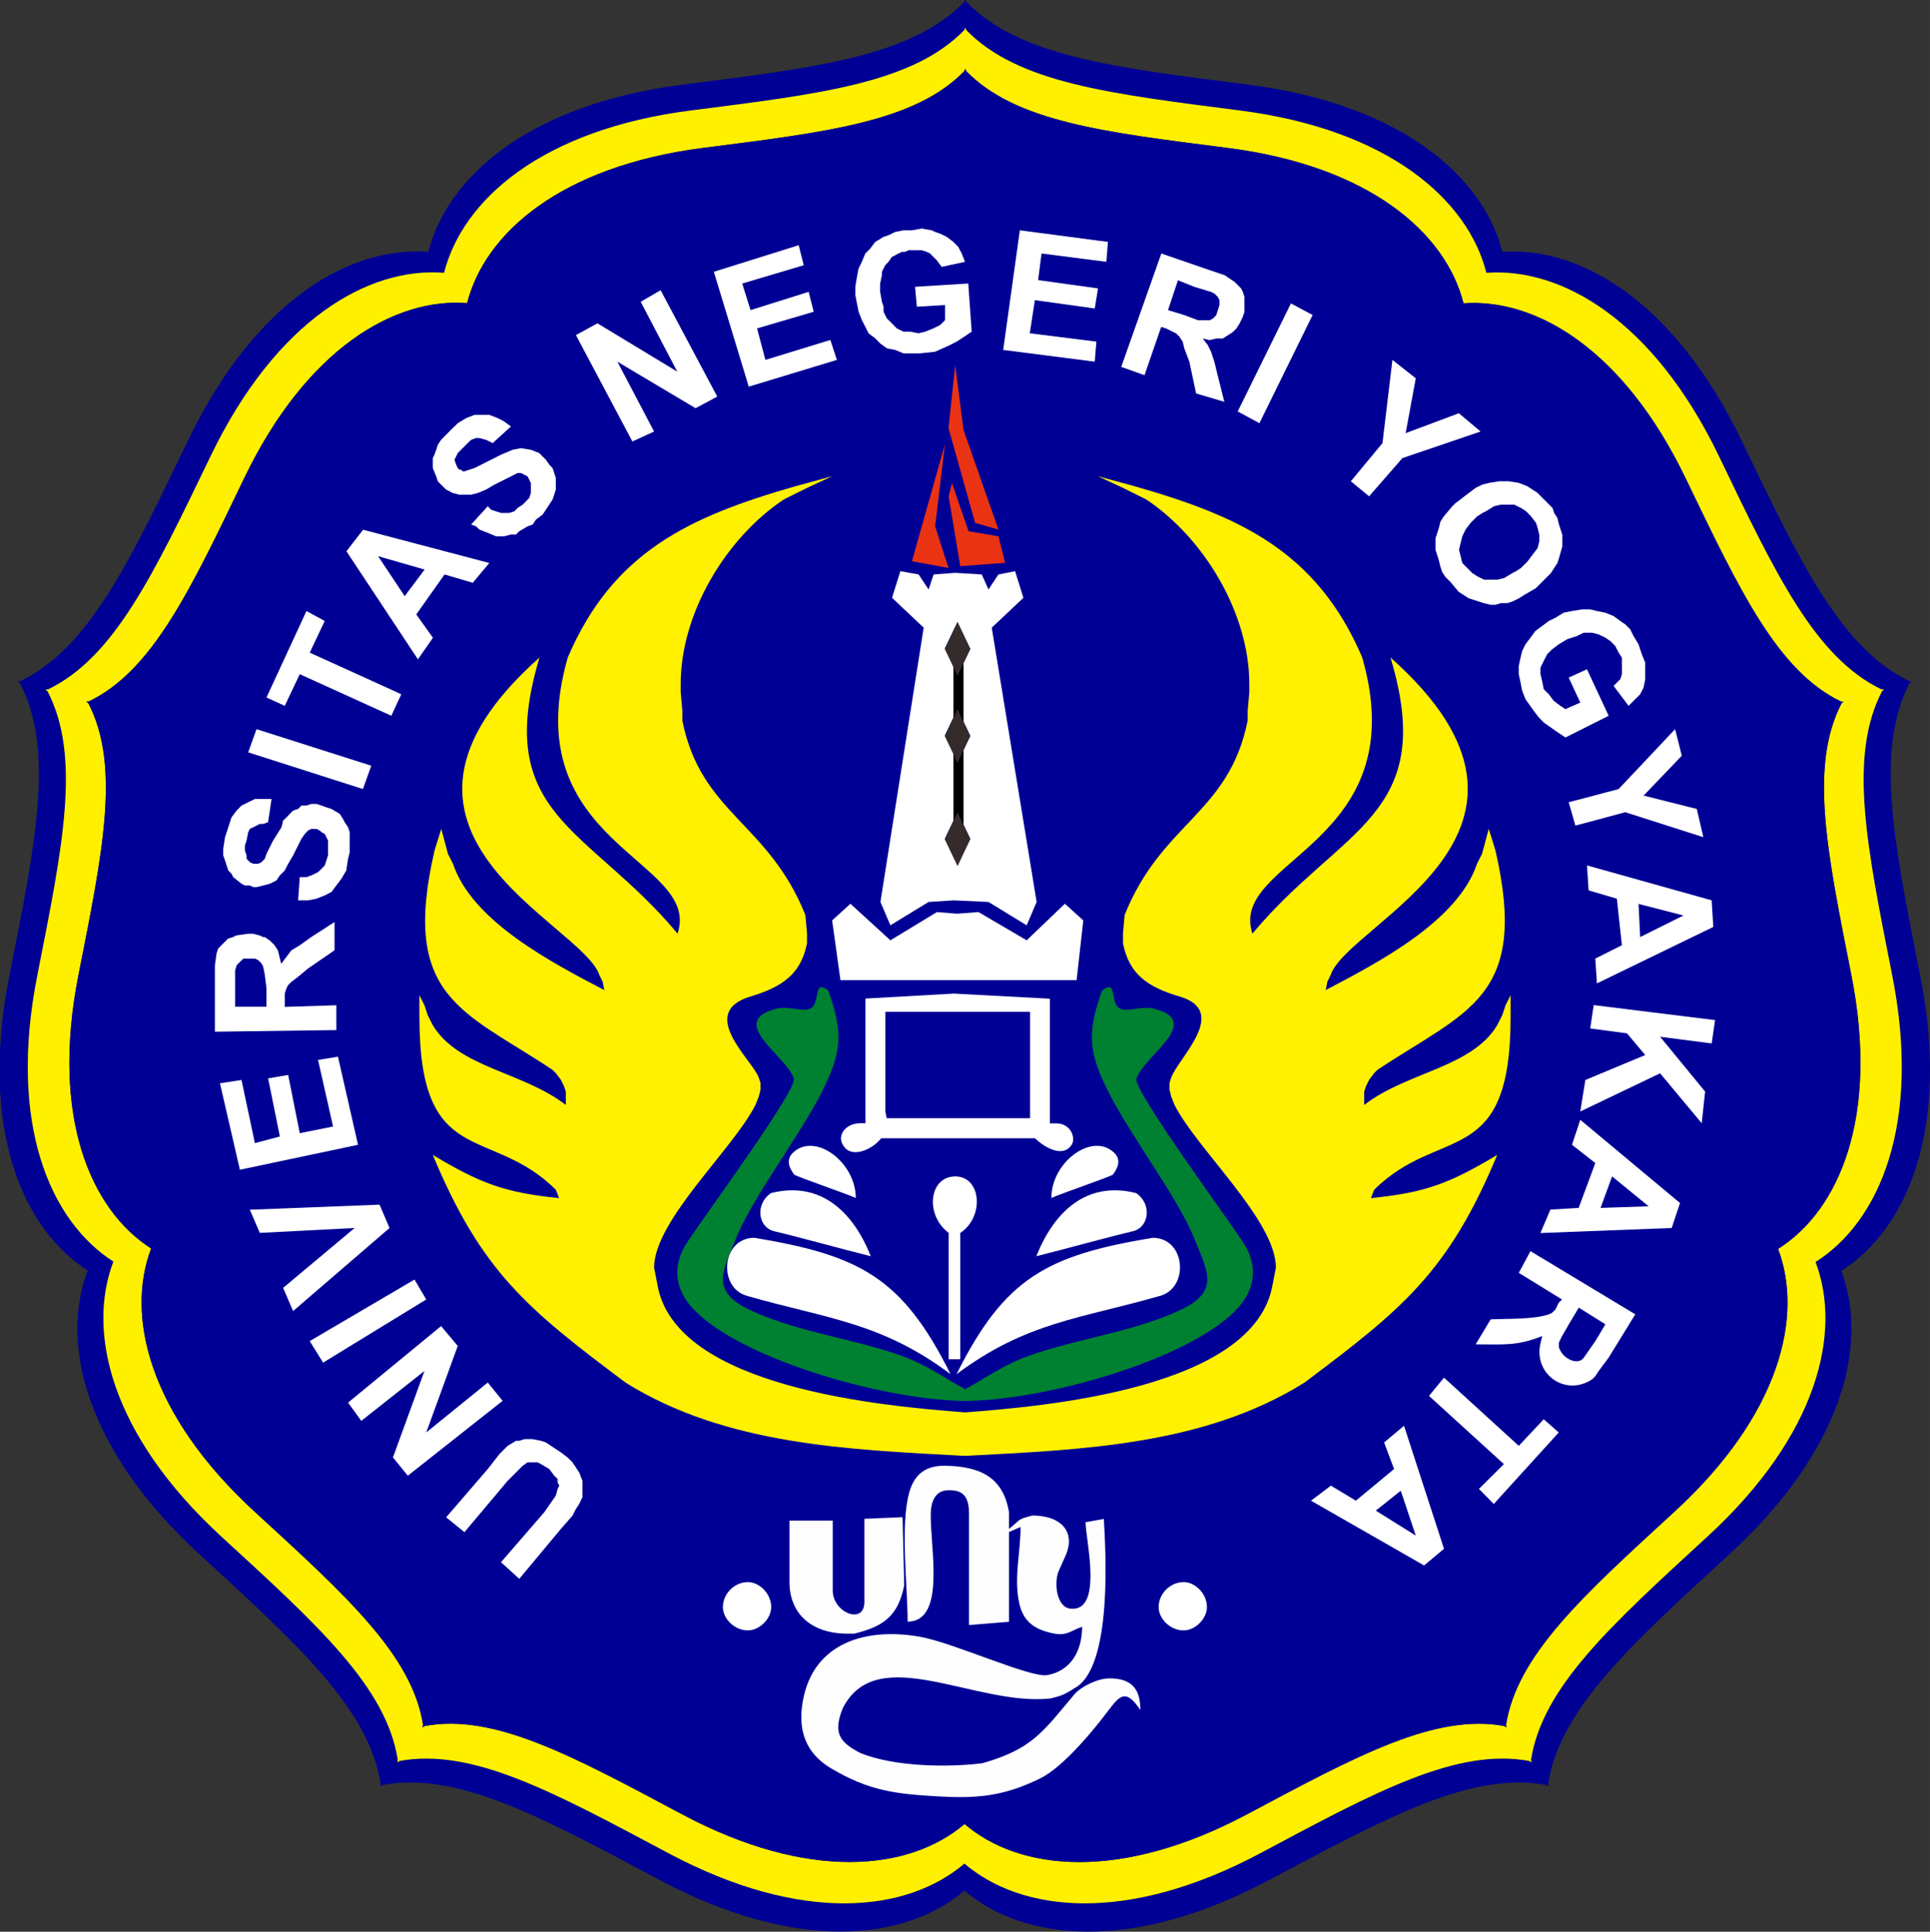 <?xml version="1.0" encoding="UTF-8"?>
<!DOCTYPE svg PUBLIC "-//W3C//DTD SVG 1.1//EN" "http://www.w3.org/Graphics/SVG/1.1/DTD/svg11.dtd">
<!-- Creator: CorelDRAW X5 -->
<svg xmlns="http://www.w3.org/2000/svg" xml:space="preserve" width="129.861mm" height="130mm" style="shape-rendering:geometricPrecision; text-rendering:geometricPrecision; image-rendering:optimizeQuality; fill-rule:evenodd; clip-rule:evenodd"
viewBox="0 0 12986 13000"
 xmlns:xlink="http://www.w3.org/1999/xlink"
 xmlns:svg="http://www.w3.org/2000/svg">
 <rect x="0" y="0" width="12986" height="13000" fill="#333333" stroke="none"/>
 <defs>
  <style type="text/css">
   <![CDATA[
    .fil6 {fill:none}
    .fil9 {fill:#332C2B}
    .fil4 {fill:#FEFEFE}
    .fil1 {fill:#FFF000}
    .fil8 {fill:black}
    .fil0 {fill:#000094}
    .fil3 {fill:#008131}
    .fil7 {fill:#EA3313}
    .fil2 {fill:#FFF100}
    .fil5 {fill:white}
   ]]>
  </style>
 </defs>
 <g id="Layer_x0020_1">
 </g>
 <g id="svg2">
  <path class="fil0" d="M10110 1695c521,-37 1156,332 1608,1269 393,815 666,1397 1129,1620 15,-5 18,5 3,10 -237,456 -105,1085 70,1973 203,1027 -87,1704 -530,1985l-1 1c185,488 15,1201 -750,1904 -666,612 -1144,1043 -1223,1550 9,13 0,19 -9,6 -505,-94 -1069,214 -1868,639 -921,491 -1652,411 -2050,71 -398,340 -1129,419 -2050,-71 -799,-426 -1363,-734 -1868,-639 -9,13 -18,7 -9,-6 -79,-507 -556,-937 -1223,-1550 -766,-704 -935,-1419 -749,-1907 -441,-282 -730,-959 -527,-1983 176,-888 307,-1517 70,-1973 -15,-5 -12,-15 3,-10 463,-222 736,-804 1129,-1620 454,-943 1093,-1310 1616,-1269l1 0c129,-507 679,-994 1714,-1126 898,-114 1536,-189 1894,-558 0,-16 11,-16 11,0 357,369 996,443 1894,558 1034,132 1585,619 1714,1126zm-106 141c506,-36 1122,322 1561,1232 381,792 646,1356 1096,1572 15,-5 18,5 3,10 -230,442 -102,1053 68,1915 197,997 -85,1654 -515,1927l-1 1c179,474 15,1166 -728,1848 -647,595 -1111,1012 -1187,1504 9,13 0,19 -9,6 -490,-91 -1037,207 -1813,621 -894,476 -1604,399 -1990,69 -386,330 -1096,407 -1990,-69 -775,-413 -1323,-712 -1813,-621 -9,13 -17,7 -9,-6 -76,-492 -540,-910 -1187,-1504 -744,-684 -908,-1377 -727,-1851 -428,-274 -709,-931 -512,-1925 170,-862 298,-1473 68,-1915 -15,-5 -11,-15 3,-10 449,-216 714,-781 1096,-1572 441,-915 1061,-1272 1569,-1232l1 0c125,-492 659,-965 1664,-1093 872,-111 1491,-184 1838,-542 0,-15 10,-15 10,0 347,358 967,430 1838,542 1004,128 1538,600 1663,1093z"/>
  <path class="fil1" d="M10004 1836c506,-36 1122,322 1561,1232 381,792 646,1356 1096,1572 15,-5 18,5 3,10 -230,442 -102,1053 68,1915 197,997 -85,1654 -515,1927l-1 1c179,474 15,1166 -728,1848 -647,595 -1111,1012 -1187,1504 9,13 0,19 -9,6 -490,-91 -1037,207 -1813,621 -894,476 -1604,399 -1990,69 -386,330 -1096,407 -1990,-69 -775,-413 -1323,-712 -1813,-621 -9,13 -17,7 -9,-6 -76,-492 -540,-910 -1187,-1504 -744,-684 -908,-1377 -727,-1851 -428,-274 -709,-931 -512,-1925 170,-862 298,-1473 68,-1915 -15,-5 -11,-15 3,-10 449,-216 714,-781 1096,-1572 441,-915 1061,-1272 1569,-1232l1 0c125,-492 659,-965 1664,-1093 872,-111 1491,-184 1838,-542 0,-15 10,-15 10,0 347,358 967,430 1838,542 1004,128 1538,600 1663,1093zm-154 205c484,-34 1073,308 1492,1178 365,757 618,1297 1047,1503 14,-5 17,5 3,9 -220,423 -98,1007 65,1831 188,953 -81,1582 -492,1842l-1 1c171,453 14,1115 -696,1767 -619,568 -1062,968 -1135,1438 9,12 0,18 -8,6 -468,-87 -992,198 -1733,593 -855,455 -1533,382 -1902,66 -369,315 -1048,389 -1902,-66 -741,-395 -1265,-681 -1733,-593 -9,12 -17,6 -8,-6 -73,-471 -516,-870 -1135,-1438 -711,-654 -868,-1317 -695,-1770 -410,-262 -677,-890 -489,-1841 163,-824 285,-1408 65,-1831 -14,-5 -11,-14 3,-9 429,-206 683,-746 1047,-1503 421,-875 1015,-1216 1500,-1178l0 0c119,-471 631,-922 1590,-1045 833,-106 1426,-176 1757,-518 0,-15 10,-15 10,0 332,342 924,412 1757,518 960,122 1471,574 1590,1045z"/>
  <path class="fil0" d="M9850 2041c484,-34 1073,308 1492,1178 365,757 618,1297 1047,1503 14,-5 17,5 3,9 -220,423 -98,1007 65,1831 188,953 -81,1582 -492,1842l-1 1c171,453 14,1115 -696,1767 -619,568 -1062,968 -1135,1438 9,12 0,18 -8,6 -468,-87 -992,198 -1733,593 -855,455 -1533,382 -1902,66 -369,315 -1048,389 -1902,-66 -741,-395 -1265,-681 -1733,-593 -9,12 -17,6 -8,-6 -73,-471 -516,-870 -1135,-1438 -711,-654 -868,-1317 -695,-1770 -410,-262 -677,-890 -489,-1841 163,-824 285,-1408 65,-1831 -14,-5 -11,-14 3,-9 429,-206 683,-746 1047,-1503 421,-875 1015,-1216 1500,-1178l0 0c119,-471 631,-922 1590,-1045 833,-106 1426,-176 1757,-518 0,-15 10,-15 10,0 332,342 924,412 1757,518 960,122 1471,574 1590,1045z"/>
  <path class="fil2" d="M6493 9796l-11 1c-770,-42 -1597,-71 -2272,-492 -660,-495 -970,-745 -1298,-1533 318,191 482,254 850,291l-22 -56c-440,-440 -918,-130 -918,-1164l0 -145 34 67 22 67 34 67c172,287 608,314 895,537l0 -34 0 -34 0 -22 -11 -34 -22 -45 -34 -45 -22 -22c-599,-399 -1024,-483 -794,-1477l45 -145 45 168 34 67c130,390 673,669 1018,850l-11 -56 -22 -45c-118,-353 -1727,-960 -403,-2137 -320,1067 329,1138 929,1858 167,-500 -1099,-596 -739,-1858 305,-712 820,-949 1533,-1153l246 -67 -168 78 -157 78c-390,260 -694,766 -694,1242l0 56 11 123 0 67c126,628 577,683 828,1309l11 123 0 67c-41,206 -164,293 -380,358 -365,110 17,431 56,548l11 34 0 45 -11 45 -22 56c-149,298 -683,779 -683,1097l11 56 11 56c117,702 1535,820 2070,862 535,-41 1953,-160 2070,-862l11 -56 11 -56c0,-318 -534,-799 -683,-1097l-22 -56 -11 -45 0 -45 11 -34c43,-130 399,-448 56,-548 -217,-64 -339,-152 -380,-358l0 -67 11 -123c251,-626 702,-681 828,-1309l0 -67 11 -123 0 -56c0,-476 -304,-982 -694,-1242l-157 -78 -168 -78 246 67c713,204 1228,440 1533,1153 360,1261 -905,1358 -739,1858 599,-719 1249,-791 929,-1858 1324,1177 -285,1784 -403,2137l-22 45 -11 56c346,-182 888,-461 1018,-850l34 -67 45 -168 45 145c229,994 -196,1078 -794,1477l-22 22 -34 45 -22 45 -11 34 0 22 0 34 0 34c287,-223 723,-250 895,-537l34 -67 22 -67 34 -67 0 145c0,1034 -477,724 -918,1164l-22 56c368,-37 532,-100 850,-291 -328,788 -638,1038 -1298,1533 -675,422 -1502,451 -2272,492l-11 -1z"/>
  <path class="fil3" d="M6493 9349c-147,-82 -265,-167 -425,-224 -334,-119 -684,-156 -1007,-302 -287,-130 -199,-261 -112,-481 111,-282 429,-691 582,-996 130,-260 145,-388 45,-671 -8,-22 -58,-44 -67,-22 -19,45 -13,112 -56,134 -51,26 -145,-19 -224,0 -348,84 61,317 112,470 34,68 -639,975 -727,1119 -85,137 -76,286 34,414 289,338 1267,630 1846,638 579,-7 1557,-299 1846,-638 109,-128 118,-277 34,-414 -89,-144 -761,-1051 -727,-1119 51,-153 460,-386 112,-470 -78,-19 -172,26 -224,0 -43,-22 -37,-90 -56,-134 -9,-22 -59,0 -67,22 -100,283 -85,411 45,671 153,305 470,714 582,996 87,220 175,352 -112,481 -323,146 -673,183 -1007,302 -160,57 -278,142 -425,224z"/>
  <path class="fil4" d="M6107 10916c0,-244 -51,-652 11,-873 38,-134 123,-182 246,-179 222,5 385,70 425,313l0 112c82,-65 52,-63 157,-90 201,0 292,116 224,269 -15,34 -30,67 -45,101 -37,84 -15,248 78,257 219,21 105,-448 101,-582l123 -22c9,162 69,1006 -201,1141 -60,40 -88,50 -157,67 -503,56 -1169,-391 -1399,67 -63,159 -29,226 123,302 221,89 578,97 817,67 331,-95 402,-204 615,-459 48,-58 161,-111 235,-112 158,-2 213,74 213,213 -96,-144 -137,-100 -213,0 -104,139 -306,383 -459,459 -238,117 -411,137 -671,123 -299,-16 -480,-36 -739,-190 -176,-105 -222,-263 -190,-448 69,-404 436,-502 795,-436 226,42 739,277 850,257 158,-28 235,-161 235,-325 -78,26 -101,62 -190,45 -136,-27 -209,-84 -235,-213 -34,-166 11,-336 11,-504l-78 34 0 604 -269 22c0,-250 0,-500 0,-750 0,-125 -49,-161 -145,-157 -83,3 -109,79 -112,145 -10,217 110,739 -157,739zm-403 78c-250,0 -392,-139 -392,-347l0 -414 291 0c0,157 0,313 0,470 0,151 213,234 213,78l0 -560 257 -11 11 459c-42,209 -140,276 -336,325l-45 0z"/>
  <polygon class="fil5" points="4255,2971 3875,2255 4020,2176 4557,2501 4311,2031 4445,1953 4826,2669 4680,2747 4154,2434 4401,2904 "/>
  <polygon class="fil5" points="5038,2602 4803,1829 5374,1650 5408,1785 4994,1908 5050,2087 5441,1964 5475,2098 5094,2210 5150,2422 5587,2288 5631,2422 "/>
  <polygon class="fil5" points="6169,2064 6157,1930 6515,1908 6538,2232 6504,2255 6471,2277 6437,2299 6392,2322 6292,2367 6191,2378 6135,2378 6079,2378 6023,2355 5967,2344 5922,2311 5889,2277 5844,2243 5822,2199 5799,2154 5777,2098 5766,2042 5755,1986 5755,1930 5766,1863 5777,1807 5799,1762 5822,1706 5855,1673 5889,1628 5945,1594 5978,1583 6023,1561 6079,1550 6135,1550 6202,1538 6269,1550 6292,1561 6325,1572 6348,1583 6370,1594 6415,1628 6448,1662 6471,1706 6493,1762 6336,1796 6303,1751 6280,1729 6258,1706 6236,1695 6202,1684 6180,1684 6146,1684 6113,1684 6090,1695 6068,1695 6045,1706 6023,1718 6001,1729 5978,1762 5956,1785 5945,1807 5934,1829 5934,1852 5922,1908 5922,1964 5934,2031 5945,2064 5945,2098 5967,2143 6001,2176 6034,2210 6079,2232 6124,2232 6180,2243 6225,2232 6280,2210 6325,2188 6359,2154 6359,2053 "/>
  <polygon class="fil5" points="6750,2355 6862,1550 7455,1628 7444,1762 7008,1706 6985,1885 7388,1941 7366,2076 6963,2020 6929,2243 7377,2299 7366,2434 "/>
  <path class="fil5" d="M7545 2467l269 -761 325 112 101 34 67 45 22 22 22 22 11 22 11 34 0 34 0 34 0 34 -11 34 -22 45 -22 34 -22 22 -34 22 -34 22 -45 0 -45 11 -45 -11 34 45 22 45 22 67 22 90 45 179 -190 -56 -45 -213 -34 -90 -11 -45 -22 -34 -22 -22 -22 -11 -45 -22 -34 -11 -112 325 -157 -56zm313 -380l112 34 90 34 45 0 34 0 22 -11 22 -22 11 -34 11 -34 0 -34 -11 -22 -11 -11 -11 -11 -22 -11 -112 -34 -112 -45 -67 201z"/>
  <polygon class="fil5" points="8328,2769 8686,2042 8832,2120 8474,2848 "/>
  <polygon class="fil5" points="9089,3239 9302,2982 9369,2422 9526,2546 9458,2915 9816,2781 9962,2904 9436,3083 9212,3340 "/>
  <path class="fil5" d="M9839 3351l45 -34 45 -34 45 -22 45 -11 67 -11 67 0 67 11 56 22 34 22 34 22 34 34 34 34 34 34 11 34 22 34 11 45 11 34 11 34 0 78 -22 78 -11 34 -22 34 -22 34 -34 34 -34 34 -34 34 -78 45 -34 22 -45 22 -34 11 -45 0 -34 11 -34 0 -45 -11 -34 -11 -34 -11 -34 -11 -34 -22 -34 -22 -56 -67 -11 -11 -22 -22 -22 -34 -11 -34 -11 -45 -11 -34 -11 -34 0 -78 11 -34 11 -34 11 -45 22 -34 56 -67 22 -22 45 -34zm101 123l-45 45 -34 45 -22 45 -11 45 -11 45 11 45 11 45 34 34 34 34 34 22 45 22 45 0 45 0 45 -11 56 -34 22 -11 34 -22 45 -45 34 -45 34 -45 11 -45 0 -45 -11 -45 -11 -34 -34 -45 -34 -34 -34 -22 -45 -22 -45 0 -45 0 -45 11 -56 34 -22 11 -34 22z"/>
  <polygon class="fil5" points="10555,4560 10678,4504 10824,4817 10533,4963 10499,4940 10466,4918 10387,4862 10354,4828 10320,4784 10264,4705 10242,4649 10231,4593 10219,4537 10219,4481 10231,4426 10242,4381 10264,4336 10298,4291 10331,4246 10376,4213 10421,4179 10466,4157 10521,4123 10577,4112 10645,4101 10700,4101 10745,4112 10801,4123 10857,4146 10902,4179 10936,4202 10969,4235 10991,4280 11025,4336 11047,4403 11070,4459 11070,4515 11070,4549 11070,4571 11059,4627 11036,4672 11003,4705 10980,4728 10958,4750 10857,4616 10880,4593 10902,4571 10913,4537 10913,4515 10913,4459 10913,4426 10891,4392 10868,4347 10835,4314 10801,4291 10756,4269 10712,4258 10656,4258 10633,4269 10611,4280 10544,4302 10488,4336 10443,4370 10410,4403 10387,4448 10365,4493 10365,4537 10376,4582 10387,4638 10421,4672 10454,4716 10499,4750 10533,4772 10633,4728 "/>
  <polygon class="fil5" points="10555,5399 10891,5310 11271,4907 11316,5086 11059,5354 11417,5444 11461,5634 10936,5466 10600,5556 "/>
  <path class="fil5" d="M10745 6619l-11 -168 179 -90 -34 -313 -190 -56 -11 -168 839 235 11 179 -783 380zm291 -313l291 -145 -302 -78 11 224z"/>
  <polygon class="fil5" points="10723,6764 11540,6865 11517,7022 11170,6977 11473,7346 11450,7559 11170,7223 10633,7480 10667,7268 11070,7100 10947,6954 10700,6921 "/>
  <path class="fil5" d="M10365 8297l67 -157 190 -11 112 -302 -157 -123 56 -168 671 560 -56 168 -884 34zm403 -168l325 -11 -246 -201 -78 213z"/>
  <path class="fil5" d="M10298 8420l705 425 -179 291 -67 90 -22 34 -22 22c-182,121 -399,-37 -347,-246l11 -45c-169,68 -258,56 -448,56l101 -168c114,-6 285,2 392,-34l22 -11 22 -22 22 -45 22 -22 -291 -179 78 -145zm325 380l-67 112 -45 78 -22 45 0 34 11 22c27,54 118,100 157,45l78 -112 67 -112 -179 -112z"/>
  <polygon class="fil5" points="9716,9271 10219,9730 10387,9551 10488,9640 10051,10121 9951,10020 10119,9853 9615,9394 "/>
  <path class="fil5" d="M8821 10099l134 -101 168 101 257 -213 -67 -179 134 -112 269 828 -134 112 -761 -436zm436 67l269 168 -101 -302 -168 134z"/>
  <polygon class="fil5" points="3494,10625 3371,10513 3662,10177 3740,10065 3752,10020 3763,9998 3752,9976 3752,9953 3729,9931 3696,9886 3640,9853 3617,9841 3595,9841 3550,9841 3517,9864 3472,9909 3416,9965 3125,10311 3002,10211 3282,9886 3360,9786 3416,9730 3472,9696 3494,9696 3528,9685 3584,9685 3640,9696 3673,9707 3707,9730 3774,9774 3819,9808 3852,9841 3897,9909 3919,9965 3919,9998 3919,10020 3919,10076 3908,10099 3897,10121 3875,10155 3852,10200 3774,10289 "/>
  <polygon class="fil5" points="3382,9427 2744,9931 2644,9808 2856,9226 2431,9562 2342,9439 2968,8924 3080,9058 2868,9640 3282,9304 "/>
  <polygon class="fil5" points="2868,8745 2174,9170 2084,9025 2789,8611 "/>
  <polygon class="fil5" points="2621,8264 1972,8823 1905,8667 2386,8264 1748,8297 1681,8141 2554,8107 "/>
  <polygon class="fil5" points="2409,7704 1614,7872 1480,7290 1625,7268 1715,7693 1883,7648 1804,7257 1939,7234 2017,7626 2241,7581 2140,7133 2274,7111 "/>
  <path class="fil5" d="M2263 6932l-817 11 0 -336 0 -112 11 -78 11 -34 22 -22 22 -22 22 -22 34 -11 22 -11 78 -11 34 0 45 11 22 11 11 0 34 22 34 34 22 34 11 45 11 45 34 -45 34 -45 56 -34 78 -56 157 -101 0 190 -179 123 -67 56 -45 34 -22 22 -11 22 -11 34 0 56 0 34 347 -11 0 168zm-470 -157l0 -123 -11 -90 -11 -56 -11 -22 -22 -22 -22 -11 -34 0 -45 0 -11 11 -11 11 -22 22 -11 34 0 123 0 123 213 0z"/>
  <polygon class="fil5" points="2006,6059 2017,5903 2062,5903 2095,5891 2118,5880 2140,5869 2163,5847 2185,5824 2196,5791 2207,5757 2207,5724 2207,5690 2207,5656 2196,5634 2185,5612 2163,5600 2151,5589 2129,5578 2095,5578 2073,5589 2062,5600 2051,5612 2028,5645 1972,5757 1939,5813 1916,5858 1883,5891 1860,5925 1816,5947 1771,5959 1726,5970 1704,5970 1681,5959 1648,5959 1625,5947 1569,5903 1558,5880 1536,5858 1525,5824 1514,5791 1502,5757 1502,5712 1514,5634 1536,5567 1547,5533 1558,5500 1592,5455 1625,5421 1648,5410 1670,5399 1715,5377 1771,5377 1827,5377 1804,5533 1771,5545 1748,5545 1726,5556 1704,5567 1681,5578 1670,5600 1659,5656 1648,5690 1648,5724 1659,5757 1659,5779 1681,5802 1704,5813 1737,5813 1760,5802 1782,5779 1793,5746 1838,5656 1894,5567 1905,5522 1928,5500 1950,5477 1972,5455 2006,5444 2028,5421 2062,5421 2095,5410 2129,5410 2163,5421 2196,5433 2230,5444 2286,5477 2308,5511 2319,5533 2342,5567 2353,5600 2353,5645 2353,5690 2353,5735 2342,5779 2330,5858 2297,5914 2263,5959 2230,6003 2185,6026 2129,6048 2073,6059 "/>
  <polygon class="fil5" points="2442,5310 1670,5063 1726,4907 2498,5153 "/>
  <polygon class="fil5" points="2633,4817 2017,4537 1916,4750 1793,4694 2062,4112 2185,4179 2084,4392 2700,4672 "/>
  <path class="fil5" d="M3293 3788l-112 134 -190 -56 -190 269 112 157 -101 145 -481 -727 112 -145 850 224zm-436 45l-313 -90 179 269 134 -179z"/>
  <polygon class="fil5" points="3170,3530 3282,3407 3304,3430 3337,3441 3371,3452 3405,3452 3427,3452 3461,3441 3483,3418 3517,3396 3528,3385 3539,3374 3561,3351 3572,3318 3572,3295 3572,3273 3572,3251 3561,3228 3550,3206 3528,3195 3505,3183 3483,3183 3438,3206 3326,3262 3270,3295 3214,3318 3170,3329 3136,3329 3091,3329 3047,3318 3002,3295 2968,3262 2946,3239 2935,3206 2912,3150 2912,3116 2912,3083 2923,3060 2935,3027 2946,2993 2968,2960 3035,2892 3058,2870 3080,2848 3136,2814 3192,2792 3248,2792 3270,2792 3293,2792 3349,2814 3371,2825 3393,2837 3438,2870 3315,2982 3293,2971 3270,2960 3226,2948 3203,2948 3170,2960 3147,2982 3125,3004 3080,3049 3069,3072 3058,3094 3069,3127 3080,3150 3091,3161 3102,3161 3114,3172 3125,3172 3158,3161 3192,3150 3282,3105 3371,3060 3449,3027 3505,3016 3572,3027 3628,3049 3651,3072 3673,3094 3696,3127 3718,3150 3729,3183 3740,3217 3740,3251 3740,3295 3729,3329 3718,3362 3673,3430 3651,3463 3606,3497 3584,3530 3550,3542 3494,3575 3472,3597 3438,3597 3393,3609 3337,3609 3282,3586 3226,3564 3203,3542 "/>
  <polyline class="fil6" points="8072,8465 8094,8521 8094,8577 8094,8622 8083,8644 8072,8678 8049,8711 8016,8756 7994,8778 7960,8790 7904,8823 7837,8846 7703,8902 7557,8935 7423,8969 7289,9002 7143,9047 6908,9136 6796,9181 6673,9226 6539,9293 6472,9316 6416,9349 "/>
  <polygon class="fil5" points="6427,6596 5655,6596 5599,6194 5722,6082 5991,6328 6304,6138 6438,6149 6584,6138 6908,6328 7165,6082 7289,6194 7244,6596 "/>
  <path class="fil5" d="M6416 6059l-168 11 -257 157 -67 -157 291 -1846 -213 -201 56 -179 123 22 67 101 34 -101 145 -11 179 11 45 101 67 -101 112 -22 56 179 -213 201 302 1846 -67 157 -257 -157 -235 -11zm27 -1872l43 90 43 90 -43 90 -3 5 0 395 3 5 43 90 -43 90 -3 5 0 503 3 5 43 90 -43 90 -43 90 -43 -90 -43 -90 43 -90 16 -34 0 -447 -16 -34 -43 -90 43 -90 16 -34 0 -338 -16 -34 -43 -90 43 -90 43 -90z"/>
  <path class="fil5" d="M6461 8297l0 850 -78 0 0 -850c-161,-121 -133,-380 45,-380 174,0 198,270 34,380z"/>
  <path class="fil7" d="M6763 3788l-302 22 -78 -470 22 -90 112 325 201 34 45 179zm-403 -806l-224 795 246 45 -90 -280 67 -560zm67 -526l-45 425 179 638 157 45 -235 -671 -56 -436z"/>
  <path class="fil5" d="M6427 6686l-604 34 0 839 -34 0c-107,0 -171,95 -101,168 61,64 189,2 241,-67l1035 0c56,56 186,137 246,45 32,-49 -8,-145 -101,-145l-45 0 0 -839 -638 -34zm-461 839l-9 -45 0 -671 470 0 504 0 0 671 0 45 -965 0z"/>
  <polygon class="fil8" points="6416,4325 6483,4325 6483,5724 6416,5724 "/>
  <polygon class="fil9" points="6443,4187 6485,4277 6528,4367 6485,4457 6443,4548 6400,4457 6357,4367 6400,4277 "/>
  <polygon class="fil9" points="6443,4773 6485,4863 6528,4953 6485,5043 6443,5134 6400,5043 6357,4953 6400,4863 "/>
  <polygon class="fil9" points="6443,5467 6485,5557 6528,5647 6485,5738 6443,5828 6400,5738 6357,5647 6400,5557 "/>
  <path class="fil5" d="M6396 9248c-467,-350 -831,-373 -1365,-526 -203,-51 -179,-392 45,-392 708,118 995,266 1320,918zm-638 -1186c-61,-28 -391,-141 -414,-157 -35,-46 -56,-101 -11,-145 146,-146 425,58 425,302zm101 392c-174,-43 -480,-128 -649,-168 -112,-26 -130,-185 -22,-257 335,-84 553,128 671,425z"/>
  <path class="fil5" d="M6436 9248c467,-350 831,-373 1365,-526 203,-51 179,-392 -45,-392 -708,118 -995,266 -1320,918zm638 -1186c61,-28 391,-141 414,-157 35,-46 56,-101 11,-145 -146,-146 -425,58 -425,302zm-101 392c174,-43 480,-128 649,-168 112,-26 130,-185 22,-257 -335,-84 -553,128 -671,425z"/>
  <path class="fil6" d="M5201 10815c0,90 -78,168 -168,168 -101,0 -179,-78 -179,-168 0,-101 78,-179 179,-179 90,0 168,78 168,179z"/>
  <path class="fil6" d="M8132 10815c0,90 -78,168 -168,168 -101,0 -179,-78 -179,-168 0,-101 78,-179 179,-179 90,0 168,78 168,179z"/>
  <path class="fil5" d="M5189 10815c0,78 -78,157 -157,157 -90,0 -168,-78 -168,-157 0,-90 78,-168 168,-168 78,0 157,78 157,168z"/>
  <path class="fil5" d="M8121 10815c0,78 -78,157 -157,157 -90,0 -168,-78 -168,-157 0,-90 78,-168 168,-168 78,0 157,78 157,168z"/>
 </g>
</svg>
